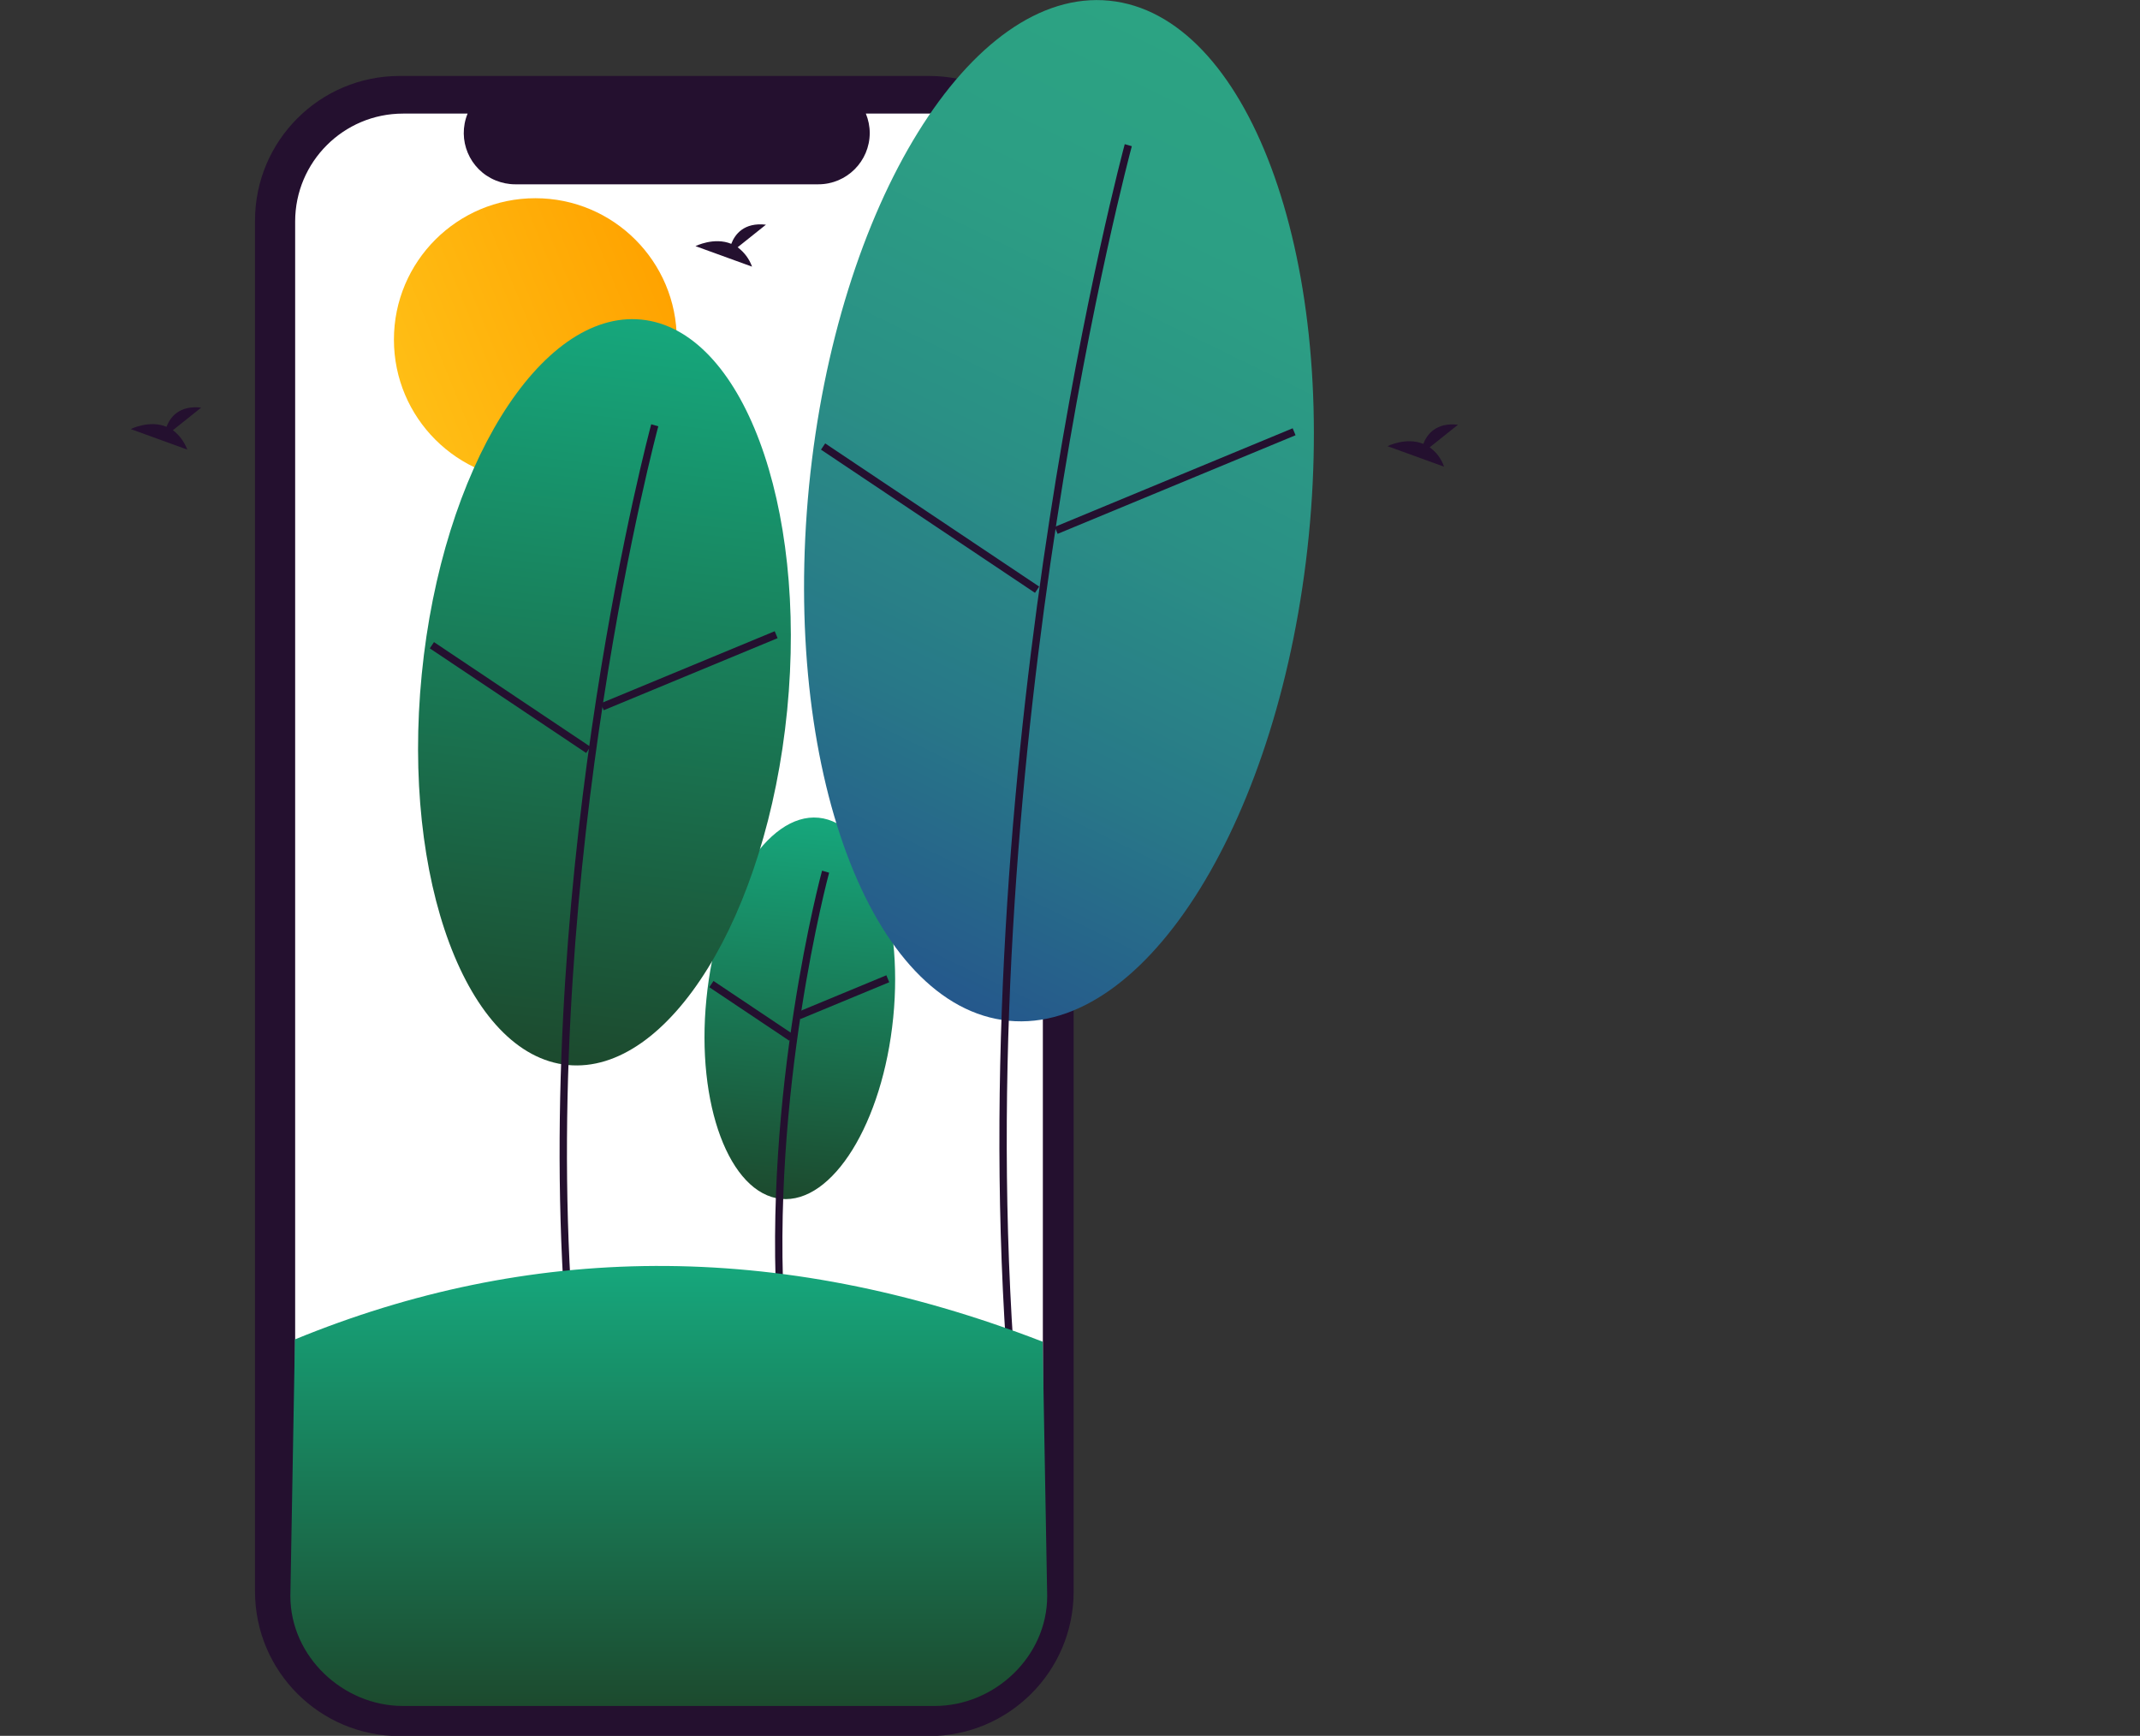 <?xml version="1.0" encoding="utf-8"?>
<!-- Generator: Adobe Illustrator 24.1.3, SVG Export Plug-In . SVG Version: 6.00 Build 0)  -->
<svg version="1.1" xmlns="http://www.w3.org/2000/svg" xmlns:xlink="http://www.w3.org/1999/xlink" x="0px" y="0px"
	 viewBox="0 0 938.2 761" style="enable-background:new 0 0 938.2 761;" xml:space="preserve">
<rect x="0" y="0" width="938.2" height="761" fill="#333333" stroke="none"/>
<style type="text/css">
	.st0{fill:#24102F;}
	.st1{fill:#FFFFFF;}
	.st2{fill:url(#SVGID_1_);}
	.st3{fill:url(#SVGID_2_);}
	.st4{fill:url(#SVGID_3_);}
	.st5{fill:url(#SVGID_4_);}
	.st6{fill:url(#SVGID_5_);}
</style>
<g id="b5c0e5b8-29e4-4820-a986-e08c8b5e3595">
	<path class="st0" d="M474.7,206.2h-4V96.7c0-35-28.4-63.4-63.4-63.4l0,0H175.2c-35,0-63.4,28.4-63.4,63.4c0,0,0,0,0,0v601
		c0,35,28.4,63.4,63.4,63.4h232.1c35,0,63.4-28.4,63.4-63.4V284.2h4L474.7,206.2z"/>
	<path class="st1" d="M457.2,97.1v600.1c0,26.2-21.2,47.3-47.3,47.3H176.7c-26.1,0-47.3-21.2-47.3-47.3c0,0,0,0,0,0V97.1
		c0-26.1,21.2-47.3,47.3-47.3c0,0,0,0,0,0H205c-4.7,11.5,0.8,24.6,12.3,29.3c2.7,1.1,5.6,1.7,8.5,1.7h133
		c12.4,0,22.5-10.1,22.5-22.5c0-2.9-0.6-5.8-1.7-8.5h30.3C436,49.8,457.2,71,457.2,97.1z"/>
	<linearGradient id="SVGID_1_" gradientUnits="userSpaceOnUse" x1="177.224" y1="172.174" x2="292.225" y2="125.711">
		<stop  offset="0" style="stop-color:#FFBE15"/>
		<stop  offset="1" style="stop-color:#FFA300"/>
	</linearGradient>
	<circle class="st2" cx="234.7" cy="148.9" r="62"/>
	<linearGradient id="SVGID_2_" gradientUnits="userSpaceOnUse" x1="357.94" y1="358.382" x2="343.309" y2="525.61">
		<stop  offset="0" style="stop-color:#16A77C"/>
		<stop  offset="1" style="stop-color:#1C4A2E"/>
	</linearGradient>
	<path class="st3" d="M309.7,438c4.5-46.1,26.6-81.7,49.2-79.5s37.3,41.4,32.7,87.6s-26.6,81.7-49.2,79.5
		C319.8,523.3,305.1,484.1,309.7,438z"/>
	<path class="st0" d="M340.9,579.1c-6.7-100,19.2-196.4,19.5-197.4l3.1,0.9c-0.3,1-26,96.9-19.4,196.3L340.9,579.1z"/>
	
		<rect x="348.5" y="435.5" transform="matrix(0.924 -0.383 0.383 0.924 -139.212 174.802)" class="st0" width="42.2" height="3.3"/>
	
		<rect x="327.9" y="422.1" transform="matrix(0.556 -0.831 0.831 0.556 -222.109 470.601)" class="st0" width="3.3" height="42.2"/>
	<linearGradient id="SVGID_3_" gradientUnits="userSpaceOnUse" x1="284.965" y1="140.56" x2="244.959" y2="466.385">
		<stop  offset="0" style="stop-color:#16A77C"/>
		<stop  offset="1" style="stop-color:#1C4A2E"/>
	</linearGradient>
	<path class="st4" d="M184.9,295.6c8.9-90.2,52-159.8,96.2-155.5s72.9,81,64,171.3s-52,159.8-96.2,155.5S176,385.8,184.9,295.6z"/>
	<path class="st0" d="M247.5,571.5c-13.1-195.3,37.5-383.6,38-385.5l3.1,0.9c-0.5,1.9-50.9,189.7-37.9,384.5L247.5,571.5z"/>
	
		<rect x="260.8" y="292.4" transform="matrix(0.924 -0.383 0.383 0.924 -89.556 138.034)" class="st0" width="82.5" height="3.3"/>
	
		<rect x="222.1" y="264.6" transform="matrix(0.556 -0.831 0.831 0.556 -154.942 321.688)" class="st0" width="3.3" height="82.5"/>
	<linearGradient id="SVGID_4_" gradientUnits="userSpaceOnUse" x1="556.445" y1="34.914" x2="368.732" y2="419.783">
		<stop  offset="0" style="stop-color:#2CA383"/>
		<stop  offset="0.209" style="stop-color:#2C9E84"/>
		<stop  offset="0.456" style="stop-color:#2A9085"/>
		<stop  offset="0.724" style="stop-color:#287888"/>
		<stop  offset="1" style="stop-color:#25578C"/>
	</linearGradient>
	<path class="st5" d="M354.7,213C366.9,89.6,425.8-5.7,486.3,0.3s99.7,110.9,87.5,234.4s-71.1,218.7-131.6,212.8
		S342.6,336.5,354.7,213z"/>
	<path class="st0" d="M441.1,590.6c-17.9-267.2,51.3-524.8,52-527.4l3.1,0.9c-0.7,2.6-69.7,259.7-51.9,526.3L441.1,590.6z"/>
	
		<rect x="458.6" y="209.3" transform="matrix(0.924 -0.383 0.383 0.924 -41.506 213.248)" class="st0" width="112.9" height="3.3"/>
	
		<rect x="406.2" y="170.7" transform="matrix(0.556 -0.831 0.831 0.556 -7.766 439.775)" class="st0" width="3.3" height="112.9"/>
	<linearGradient id="SVGID_5_" gradientUnits="userSpaceOnUse" x1="293.264" y1="554.993" x2="293.264" y2="747.943">
		<stop  offset="0" style="stop-color:#16A77C"/>
		<stop  offset="1" style="stop-color:#1C4A2E"/>
	</linearGradient>
	<path class="st6" d="M129.3,587.2l-2,112.5c0,26.6,23.2,48.2,49.3,48.2h233.2c26.2,0,49.3-21.6,49.3-48.2l-2-111.5
		C339.6,542.7,230.9,545.5,129.3,587.2z"/>
	<path class="st0" d="M626.8,196.1l12.4-9.9c-9.6-1.1-13.6,4.2-15.2,8.4c-7.5-3.1-15.7,1-15.7,1l24.8,9
		C631.9,201.1,629.7,198.2,626.8,196.1z"/>
	<path class="st0" d="M323.4,108.4l12.4-9.9c-9.6-1.1-13.6,4.2-15.2,8.4c-7.5-3.1-15.7,1-15.7,1l24.8,9
		C328.5,113.5,326.3,110.6,323.4,108.4z"/>
	<path class="st0" d="M75.8,188.6l12.4-9.9c-9.6-1.1-13.6,4.2-15.2,8.4c-7.5-3.1-15.7,1-15.7,1l24.8,9
		C80.8,193.7,78.7,190.8,75.8,188.6z"/>
</g>
<g id="Layer_2">
</g>
</svg>

